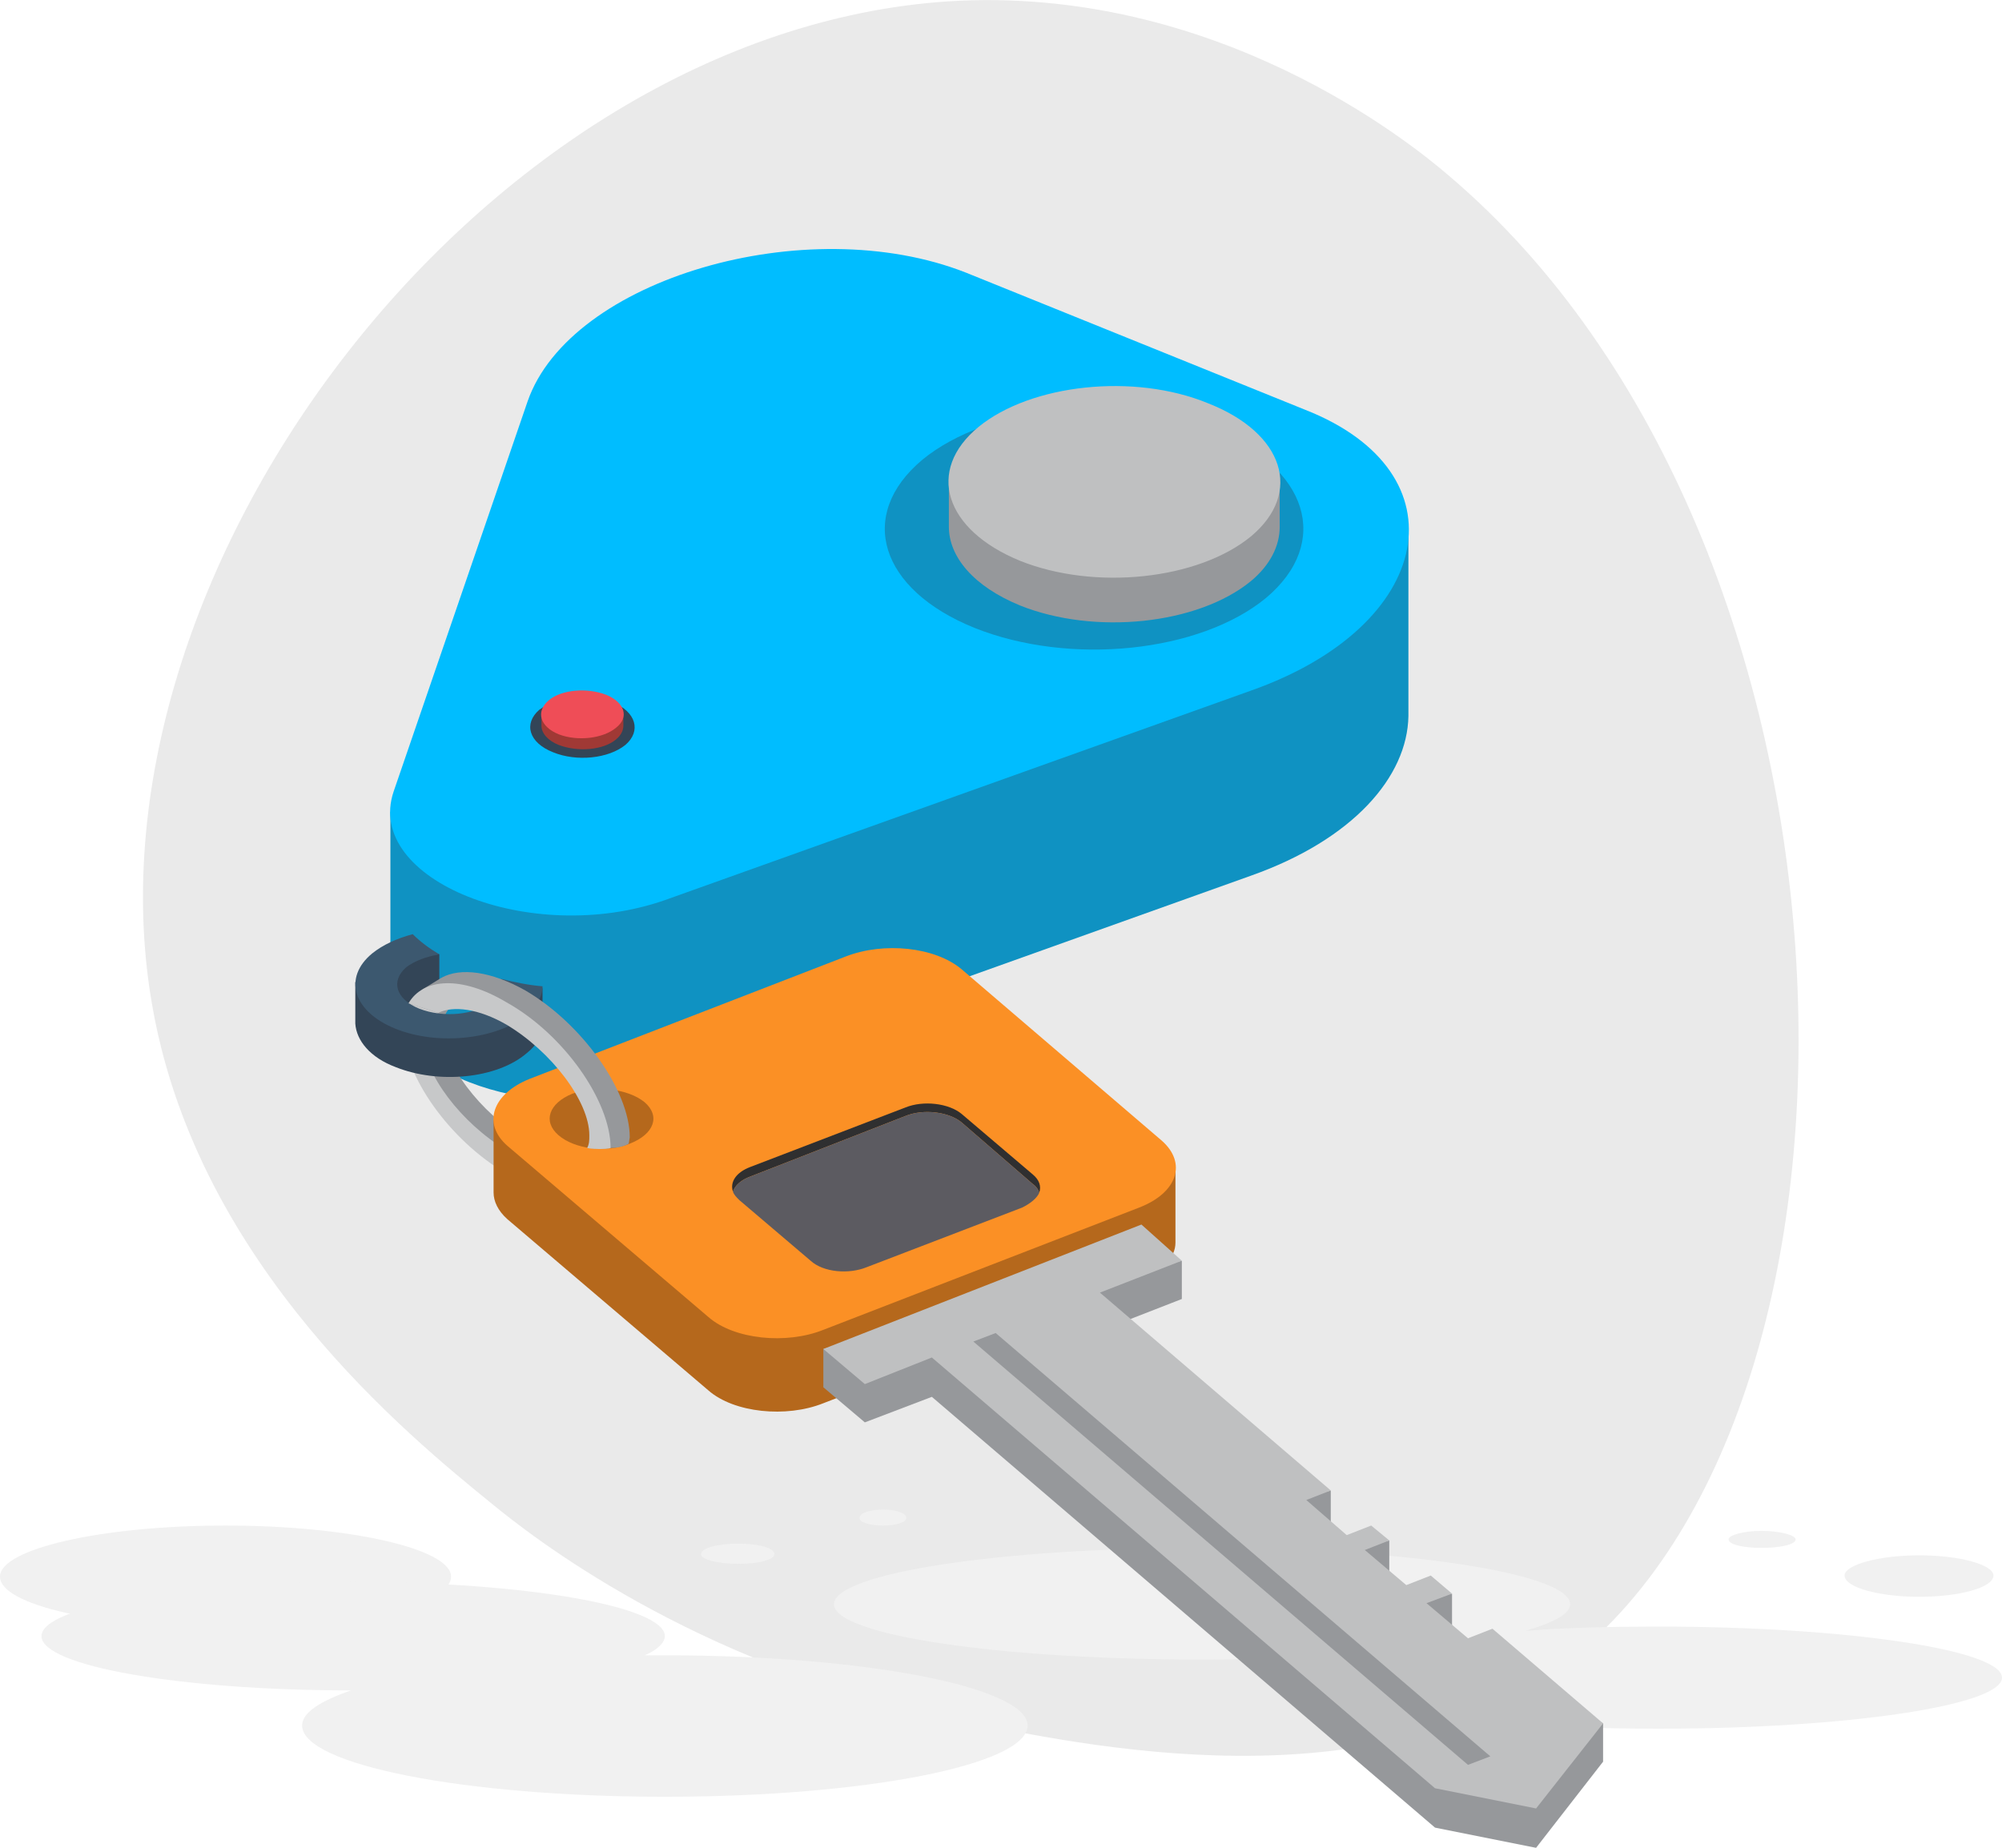 <?xml version="1.0" encoding="UTF-8"?>
<!DOCTYPE svg PUBLIC "-//W3C//DTD SVG 1.1//EN" "http://www.w3.org/Graphics/SVG/1.1/DTD/svg11.dtd">
<!-- Creator: CorelDRAW 2018 (64-Bit) -->
<svg xmlns="http://www.w3.org/2000/svg" xml:space="preserve" width="404px" height="373px" version="1.1" style="shape-rendering:geometricPrecision; text-rendering:geometricPrecision; image-rendering:optimizeQuality; fill-rule:evenodd; clip-rule:evenodd"
viewBox="0 0 18.82 17.37"
 xmlns:xlink="http://www.w3.org/1999/xlink">
 <defs>
  <style type="text/css">
   <![CDATA[
    .fil10 {fill:#EF4D57;fill-rule:nonzero}
    .fil5 {fill:#C7C8C9;fill-rule:nonzero}
    .fil9 {fill:#A03935;fill-rule:nonzero}
    .fil8 {fill:#BFC0C1;fill-rule:nonzero}
    .fil4 {fill:#96989B;fill-rule:nonzero}
    .fil14 {fill:#5C5B61;fill-rule:nonzero}
    .fil13 {fill:#2F2F30;fill-rule:nonzero}
    .fil7 {fill:#3C586F;fill-rule:nonzero}
    .fil6 {fill:#334557;fill-rule:nonzero}
    .fil3 {fill:#00BDFF;fill-rule:nonzero}
    .fil2 {fill:#0F92C2;fill-rule:nonzero}
    .fil11 {fill:#B5681C;fill-rule:nonzero}
    .fil0 {fill:#EAEAEA;fill-rule:nonzero}
    .fil1 {fill:#F1F1F1;fill-rule:nonzero}
    .fil12 {fill:#FB9025;fill-rule:nonzero}
   ]]>
  </style>
 </defs>
 <g id="Layer_x0020_1">
  <g id="_1418755376448">
   <g>
    <path class="fil0" d="M8.93 16.15c1.31,0.28 3.97,0.83 5.75,-0.49 3.23,-2.4 3.01,-10.57 -1.07,-14.02 -0.35,-0.3 -2.19,-1.79 -4.7,-1.63 -4.36,0.29 -8.23,5.39 -7.47,9.49 0.44,2.4 2.39,3.99 3.19,4.64 0.33,0.27 1.88,1.51 4.3,2.01z"/>
    <g>
     <g>
      <path class="fil1" d="M4.24 14.82c0,0.27 -0.95,0.48 -2.12,0.48 -1.17,0 -2.12,-0.21 -2.12,-0.48 0,-0.26 0.95,-0.48 2.12,-0.48 1.17,0 2.12,0.22 2.12,0.48z"/>
      <path class="fil1" d="M15.59 15.29c-0.45,0 -0.87,0.01 -1.25,0.04 0.27,-0.08 0.42,-0.16 0.42,-0.25 0,-0.29 -1.55,-0.53 -3.46,-0.53 -1.91,0 -3.46,0.24 -3.46,0.53 0,0.29 1.55,0.52 3.46,0.52 0.49,0 0.96,-0.01 1.38,-0.04 -0.21,0.06 -0.33,0.13 -0.33,0.21 0,0.26 1.45,0.48 3.24,0.48 1.78,0 3.23,-0.22 3.23,-0.48 0,-0.26 -1.45,-0.48 -3.23,-0.48z"/>
      <path class="fil1" d="M6.25 15.56c-0.06,0 -0.13,0 -0.19,0 0.12,-0.05 0.19,-0.12 0.19,-0.18 0,-0.28 -1.31,-0.51 -2.93,-0.51 -1.62,0 -2.93,0.23 -2.93,0.51 0,0.28 1.3,0.51 2.91,0.51 -0.29,0.1 -0.46,0.21 -0.46,0.33 0,0.37 1.53,0.67 3.41,0.67 1.88,0 3.41,-0.3 3.41,-0.67 0,-0.36 -1.53,-0.66 -3.41,-0.66z"/>
      <path class="fil1" d="M18.74 14.81c0,0.11 -0.31,0.2 -0.7,0.2 -0.38,0 -0.7,-0.09 -0.7,-0.2 0,-0.1 0.32,-0.19 0.7,-0.19 0.39,0 0.7,0.09 0.7,0.19z"/>
      <path class="fil1" d="M16.88 14.47c0,0.05 -0.15,0.08 -0.32,0.08 -0.17,0 -0.31,-0.03 -0.31,-0.08 0,-0.04 0.14,-0.08 0.31,-0.08 0.17,0 0.32,0.04 0.32,0.08z"/>
      <path class="fil1" d="M7.28 14.61c0,0.05 -0.15,0.09 -0.34,0.09 -0.19,0 -0.35,-0.04 -0.35,-0.09 0,-0.06 0.16,-0.1 0.35,-0.1 0.19,0 0.34,0.04 0.34,0.1z"/>
      <path class="fil1" d="M8.52 14.27c0,0.04 -0.1,0.07 -0.22,0.07 -0.12,0 -0.22,-0.03 -0.22,-0.07 0,-0.05 0.1,-0.08 0.22,-0.08 0.12,0 0.22,0.03 0.22,0.08z"/>
     </g>
    </g>
   </g>
   <g>
    <path class="fil2" d="M11.48 5l0 0.27 -2.4 -0.96c-1.5,-0.6 -3.72,0.05 -4.12,1.2l-0.72 2.12 -0.57 0 0 1.72 0 0c-0.04,0.74 1.41,1.26 2.58,0.85l5.51 -1.97c0.96,-0.34 1.47,-0.93 1.48,-1.5l0 -1.73 -1.76 0z"/>
    <path class="fil3" d="M3.7 7.44c-0.28,0.83 1.29,1.46 2.55,1.02l5.51 -1.97c1.73,-0.61 2.01,-2.05 0.51,-2.64l-3.19 -1.29c-1.5,-0.59 -3.72,0.06 -4.12,1.21l-1.26 3.67z"/>
    <path class="fil4" d="M5.91 10.68l-0.21 0.01 -0.18 0.1c0,0 0.08,0.02 0.05,0.04 -0.14,0.06 -0.38,0.02 -0.63,-0.12 -0.43,-0.25 -0.78,-0.72 -0.78,-1.04 0,-0.12 0.05,-0.2 0.13,-0.25l-0.27 -0.1 -0.18 0.11c-0.01,0.04 0.05,0.27 0.05,0.33 0,0.44 0.39,0.87 0.92,1.18 0.23,0.12 0.49,0.23 0.72,0.16l0.02 0.05 0.18 -0.11 0 0c0.11,-0.07 0.18,-0.19 0.18,-0.36z"/>
    <path class="fil5" d="M5.73 10.78c0,0.45 -0.43,0.56 -0.97,0.25 -0.53,-0.31 -0.97,-0.92 -0.97,-1.37 0,-0.09 0.02,-0.17 0.05,-0.23l0.28 0.09c-0.09,0.05 -0.14,0.13 -0.14,0.25 0,0.32 0.36,0.79 0.78,1.04 0.37,0.21 0.68,0.19 0.76,-0.02l0.21 -0.01z"/>
    <path class="fil6" d="M3.99 9.62c-0.22,-0.09 -0.32,-0.04 -0.17,-0.17 0.08,-0.06 0.19,-0.1 0.31,-0.11l0 -0.37c-0.16,-0.07 -0.31,-0.11 -0.41,-0.03l-0.2 0.29 -0.18 0 0 0.39 0 0c0.01,0.16 0.14,0.32 0.38,0.41 0.4,0.16 0.95,0.11 1.23,-0.13 0.1,-0.08 0.15,-0.17 0.15,-0.26l0 -0.37c0.01,0.03 -0.08,0.14 -0.19,0.25 -0.12,0.11 -0.7,0.19 -0.92,0.1z"/>
    <path class="fil7" d="M4.71 9.2c0.02,0.07 -0.01,0.15 -0.08,0.21 -0.16,0.13 -0.46,0.16 -0.69,0.07 -0.22,-0.09 -0.27,-0.26 -0.12,-0.39 0.08,-0.06 0.19,-0.1 0.31,-0.12 -0.1,-0.06 -0.18,-0.12 -0.25,-0.19 -0.15,0.04 -0.28,0.1 -0.38,0.18 -0.28,0.23 -0.18,0.55 0.22,0.71 0.4,0.16 0.95,0.1 1.23,-0.13 0.1,-0.08 0.15,-0.18 0.15,-0.27 -0.13,-0.01 -0.27,-0.04 -0.39,-0.07z"/>
    <path class="fil2" d="M9.16 5.9c0.9,0.36 2.12,0.23 2.74,-0.28 0.62,-0.52 0.4,-1.23 -0.49,-1.58 -0.9,-0.36 -2.12,-0.23 -2.74,0.28 -0.62,0.52 -0.4,1.22 0.49,1.58z"/>
    <path class="fil4" d="M12.03 4.53l-0.18 0c-0.11,-0.13 -0.28,-0.24 -0.49,-0.32 -0.7,-0.28 -1.67,-0.18 -2.16,0.23 -0.04,0.03 -0.07,0.06 -0.1,0.09l-0.18 0 0 0.42 0 0c0,0.28 0.23,0.56 0.67,0.74 0.7,0.28 1.67,0.18 2.17,-0.23 0.18,-0.15 0.27,-0.33 0.27,-0.51l0 0 0 -0.42z"/>
    <path class="fil8" d="M9.59 5.27c0.7,0.28 1.67,0.18 2.17,-0.23 0.49,-0.41 0.31,-0.97 -0.4,-1.25 -0.7,-0.29 -1.67,-0.18 -2.16,0.22 -0.5,0.41 -0.32,0.97 0.39,1.26z"/>
    <path class="fil6" d="M5.2 7.07c0.22,0.09 0.52,0.06 0.68,-0.07 0.15,-0.13 0.1,-0.31 -0.12,-0.4 -0.23,-0.09 -0.53,-0.05 -0.69,0.07 -0.15,0.13 -0.1,0.31 0.13,0.4z"/>
    <path class="fil9" d="M5.86 6.71l-0.04 0c-0.03,-0.03 -0.07,-0.06 -0.12,-0.08 -0.18,-0.07 -0.42,-0.04 -0.54,0.06l-0.03 0.02 -0.04 0 0 0.11 0 0c0,0.07 0.06,0.14 0.16,0.18 0.18,0.07 0.42,0.05 0.54,-0.05 0.05,-0.04 0.07,-0.09 0.07,-0.13l0 0 0 -0.11z"/>
    <path class="fil10" d="M5.25 6.9c0.18,0.07 0.42,0.04 0.54,-0.06 0.13,-0.1 0.08,-0.24 -0.09,-0.31 -0.18,-0.07 -0.42,-0.05 -0.54,0.05 -0.13,0.11 -0.08,0.25 0.09,0.32z"/>
    <path class="fil11" d="M11.05 11.67l0 -0.69 -0.63 0 -1.38 -1.18c-0.25,-0.21 -0.73,-0.26 -1.09,-0.12l-1.73 0.67 -0.18 -0.36 -1.4 0.54 0 0.68c0,0.08 0.04,0.17 0.13,0.25l1.89 1.61c0.24,0.21 0.73,0.26 1.08,0.12l2.97 -1.15c0.22,-0.09 0.34,-0.22 0.34,-0.36l0 0 0 -0.01z"/>
    <polygon class="fil4" points="14.03,15.68 13.8,15.77 13.41,15.44 13.65,15.35 13.65,14.98 13.02,15.1 12.83,14.94 13.06,14.85 13.06,14.48 12.47,14.63 12.28,14.46 12.51,14.37 12.51,14.01 12.19,14.1 10.34,12.51 11.11,12.21 11.11,11.85 7.74,12.68 7.74,13.04 8.13,13.37 8.76,13.13 13.49,17.18 14.44,17.37 15.07,16.56 15.07,16.2 "/>
    <path class="fil12" d="M5.38 10.28c0.22,-0.08 0.52,-0.05 0.68,0.08 0.15,0.13 0.09,0.3 -0.14,0.39 -0.22,0.09 -0.52,0.05 -0.67,-0.08 -0.15,-0.13 -0.09,-0.3 0.13,-0.39zm-0.61 0.49l1.89 1.61c0.24,0.21 0.73,0.26 1.08,0.12l2.97 -1.15c0.36,-0.14 0.45,-0.42 0.21,-0.63l-1.88 -1.61c-0.25,-0.21 -0.73,-0.26 -1.09,-0.12l-2.97 1.15c-0.35,0.14 -0.45,0.42 -0.21,0.63z"/>
    <path class="fil13" d="M9.77 11.21c-0.01,-0.03 -0.03,-0.06 -0.06,-0.08l-0.67 -0.58c-0.12,-0.1 -0.36,-0.13 -0.53,-0.06l-1.46 0.57c-0.08,0.03 -0.14,0.08 -0.16,0.14 -0.03,-0.09 0.03,-0.18 0.16,-0.23l1.46 -0.56c0.17,-0.07 0.41,-0.04 0.53,0.06l0.67 0.57c0.06,0.05 0.08,0.11 0.06,0.17z"/>
    <path class="fil14" d="M9.77 11.21c-0.02,0.05 -0.08,0.1 -0.16,0.14l-1.46 0.56c-0.17,0.07 -0.41,0.05 -0.53,-0.06l-0.67 -0.57c-0.03,-0.03 -0.05,-0.05 -0.06,-0.08 0.02,-0.06 0.08,-0.11 0.16,-0.14l1.46 -0.57c0.17,-0.07 0.41,-0.04 0.53,0.06l0.67 0.58c0.03,0.02 0.05,0.05 0.06,0.08z"/>
    <polygon class="fil8" points="14.03,15.31 13.8,15.4 13.41,15.07 13.65,14.98 13.45,14.81 13.22,14.9 12.83,14.57 13.06,14.48 12.89,14.34 12.66,14.43 12.28,14.1 12.51,14.01 10.34,12.15 11.11,11.85 10.73,11.51 7.74,12.68 8.13,13.01 8.76,12.76 13.49,16.81 14.44,17 15.07,16.2 "/>
    <polygon class="fil4" points="14.01,16.51 9.36,12.53 9.15,12.61 13.8,16.59 "/>
    <path class="fil4" d="M4.94 9.31c-0.32,-0.18 -0.61,-0.22 -0.79,-0.12l0 0 -0.18 0.11 0.09 0.09 0.06 -0.03 0.17 0.06c0.14,-0.07 0.31,0 0.57,0.16 0.28,0.23 0.61,0.63 0.73,1.03 0.01,0.05 0.09,0.18 0.15,0.18 0.11,0 0.17,-0.04 0.17,-0.04l0.01 -0.06c0,-0.44 -0.45,-1.07 -0.98,-1.38z"/>
    <path class="fil5" d="M5.52 10.79c0.02,-0.04 0.02,-0.07 0.02,-0.12 0,-0.32 -0.36,-0.79 -0.78,-1.04 -0.26,-0.15 -0.5,-0.18 -0.64,-0.11l-0.28 -0.09c0.14,-0.24 0.5,-0.26 0.92,-0.01 0.54,0.3 0.98,0.93 0.98,1.37 0,0 -0.01,0.01 -0.1,0.01 -0.09,0 -0.12,-0.01 -0.12,-0.01z"/>
   </g>
  </g>
 </g>
</svg>
